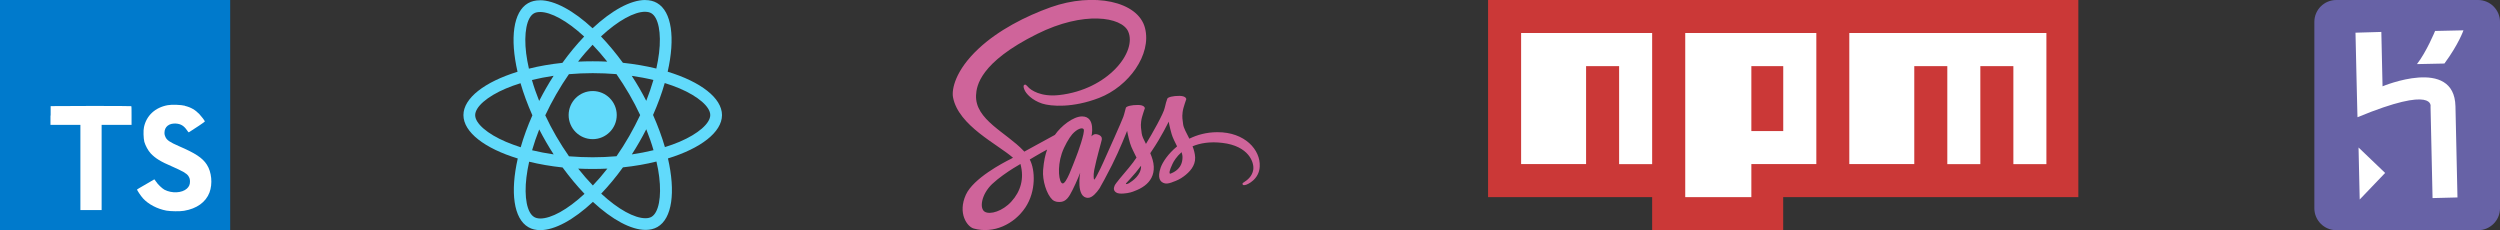 <?xml version="1.0" encoding="utf-8"?>
<!-- Generator: Adobe Illustrator 23.0.6, SVG Export Plug-In . SVG Version: 6.00 Build 0)  -->
<svg version="1.1" id="Layer_1" xmlns="http://www.w3.org/2000/svg" xmlns:xlink="http://www.w3.org/1999/xlink" x="0px" y="0px"
	 viewBox="0 0 434.42 40" style="enable-background:new 0 0 434.42 40;" xml:space="preserve">
<rect x="0" y="0" width="434.42" height="40" fill="#333333" stroke="none"/>
<style type="text/css">
	.st0{fill:#CB3837;}
	.st1{fill:#FFFFFF;}
	.st2{fill:#6762A6;}
	.st3{fill:#007ACC;}
	.st4{fill:#CF649A;}
	.st5{fill:#61DAFB;}
</style>
<g>
	<path class="st0" d="M258.58,0v34.26h28.51V40h22.77v-5.74h51.29V0H258.58z"/>
	<path class="st1" d="M275.61,5.74h-11.29v22.77h11.29V11.49h5.74v17.03h5.74V5.74H275.61z M292.84,5.74v28.51h11.49v-5.74h11.29
		V5.74H292.84z M309.87,22.77h-5.54V11.49h5.54V22.77z M332.64,5.74h-11.29v22.77h11.29V11.49h5.74v17.03h5.74V11.49h5.74v17.03
		h5.74V5.74H332.64z"/>
</g>
<g>
	<path class="st2" d="M430.62,40h-24.64c-2.11,0-3.82-1.71-3.82-3.81V3.81c0-2.11,1.71-3.81,3.81-3.81h24.63
		c2.11,0,3.82,1.71,3.82,3.81v32.37C434.43,38.29,432.71,40,430.62,40L430.62,40z"/>
	<path class="st1" d="M422.7,34.42l-0.35-15.88c0,0,0.95-3.82-12.69,1.83c-0.02,0.07-0.35-14.69-0.35-14.69l4.49-0.13l0.21,9.45
		c0,0,12.48-5.23,12.67,3.48l0.35,15.83L422.7,34.42L422.7,34.42z M424.76,11.04l-4.77,0.1c1.67-2.14,3.15-5.76,3.15-5.76l4.93-0.11
		C428.06,5.28,427.27,7.64,424.76,11.04L424.76,11.04z M410.04,34.67l-0.2-9.04l4.62,4.42L410.04,34.67L410.04,34.67z"/>
</g>
<g>
	<path class="st3" d="M0,20V0h40v40H0"/>
	<path class="st1" d="M8.77,20.07v1.63h5.2v14.8h3.69V21.7h5.2v-1.6c0-0.9,0-1.63-0.04-1.65c0-0.03-3.17-0.04-7.02-0.04l-7,0.03
		v1.64L8.77,20.07L8.77,20.07z M32.14,18.4c1.02,0.24,1.8,0.7,2.5,1.43c0.37,0.4,0.92,1.1,0.96,1.28c0,0.06-1.73,1.23-2.78,1.88
		c-0.04,0.03-0.2-0.14-0.36-0.4c-0.52-0.74-1.05-1.06-1.88-1.12c-1.2-0.08-2,0.55-2,1.6c0,0.32,0.06,0.5,0.18,0.76
		c0.27,0.55,0.77,0.88,2.32,1.56c2.86,1.23,4.1,2.04,4.85,3.2c0.85,1.3,1.04,3.34,0.47,4.87c-0.64,1.67-2.2,2.8-4.43,3.17
		c-0.7,0.12-2.3,0.1-3.05-0.03c-1.6-0.3-3.13-1.1-4.07-2.13c-0.37-0.4-1.08-1.47-1.04-1.54l0.38-0.24l1.5-0.87l1.13-0.66l0.26,0.35
		c0.33,0.52,1.07,1.22,1.5,1.46c1.3,0.67,3.04,0.58,3.9-0.2c0.37-0.34,0.53-0.7,0.53-1.2c0-0.46-0.07-0.67-0.3-1.02
		c-0.32-0.44-0.96-0.8-2.76-1.6c-2.07-0.88-2.95-1.44-3.77-2.3c-0.47-0.52-0.9-1.33-1.1-2c-0.15-0.58-0.2-2-0.06-2.57
		c0.43-2,1.94-3.4,4.1-3.8c0.7-0.14,2.35-0.08,3.04,0.1L32.14,18.4L32.14,18.4z"/>
</g>
<g>
	<path class="st4" d="M211.51,22.97c-1.87,0.01-3.48,0.46-4.84,1.13c-0.5-0.99-1-1.86-1.08-2.5c-0.09-0.75-0.21-1.21-0.09-2.11
		c0.11-0.9,0.64-2.17,0.64-2.27c-0.01-0.09-0.11-0.55-1.19-0.56c-1.07-0.01-2,0.21-2.11,0.49s-0.31,0.93-0.45,1.59
		c-0.19,0.98-2.15,4.45-3.26,6.27c-0.36-0.71-0.68-1.33-0.74-1.83c-0.09-0.75-0.21-1.21-0.09-2.11c0.11-0.9,0.64-2.17,0.64-2.27
		c-0.01-0.09-0.11-0.55-1.19-0.56c-1.07-0.01-2,0.21-2.11,0.49c-0.1,0.28-0.22,0.95-0.45,1.59c-0.22,0.65-2.82,6.44-3.5,7.95
		c-0.34,0.77-0.65,1.39-0.87,1.8c-0.22,0.42-0.01,0.03-0.03,0.07c-0.19,0.35-0.29,0.55-0.29,0.55v0.01
		c-0.15,0.26-0.3,0.51-0.38,0.51c-0.05,0-0.16-0.7,0.02-1.66c0.39-2.01,1.32-5.15,1.31-5.26c0-0.05,0.18-0.6-0.6-0.89
		c-0.76-0.28-1.03,0.19-1.09,0.19c-0.06,0-0.11,0.17-0.11,0.17s0.84-3.53-1.62-3.53c-1.54,0-3.67,1.68-4.72,3.21
		c-0.67,0.36-2.08,1.14-3.59,1.96c-0.57,0.31-1.17,0.65-1.73,0.95l-0.11-0.13c-2.98-3.18-8.5-5.43-8.27-9.7
		c0.08-1.55,0.63-5.65,10.59-10.61c8.16-4.07,14.7-2.95,15.83-0.47c1.62,3.54-3.49,10.13-11.98,11.08
		c-3.23,0.36-4.93-0.89-5.36-1.36c-0.45-0.49-0.51-0.51-0.68-0.42c-0.27,0.15-0.1,0.58,0,0.84c0.25,0.66,1.29,1.82,3.06,2.41
		c1.55,0.51,5.35,0.79,9.93-0.98c5.14-1.99,9.15-7.52,7.97-12.13c-1.2-4.7-9-6.24-16.36-3.63c-4.39,1.56-9.14,4-12.56,7.2
		c-4.07,3.79-4.71,7.11-4.44,8.48c0.95,4.91,7.71,8.11,10.42,10.48c-0.14,0.07-0.26,0.15-0.38,0.21c-1.36,0.67-6.51,3.37-7.81,6.22
		c-1.46,3.23,0.23,5.56,1.36,5.87c3.48,0.97,7.05-0.77,8.97-3.64c1.92-2.87,1.69-6.59,0.8-8.29l-0.03-0.06l1.06-0.63
		c0.69-0.41,1.37-0.78,1.96-1.1c-0.33,0.91-0.57,1.98-0.7,3.54c-0.15,1.83,0.6,4.21,1.59,5.15c0.44,0.41,0.96,0.42,1.28,0.42
		c1.15,0,1.67-0.95,2.24-2.08c0.71-1.39,1.33-2.99,1.33-2.99s-0.78,4.35,1.36,4.35c0.78,0,1.56-1.01,1.92-1.53v0.01
		c0,0,0.02-0.03,0.06-0.1c0.04-0.06,0.09-0.13,0.13-0.2v-0.02c0.31-0.54,1.01-1.78,2.05-3.84c1.34-2.65,2.64-5.96,2.64-5.96
		s0.13,0.81,0.51,2.15c0.23,0.79,0.73,1.66,1.12,2.5c-0.31,0.44-0.5,0.69-0.5,0.69l0.01,0.01c-0.25,0.33-0.53,0.69-0.82,1.04
		c-1.06,1.27-2.33,2.72-2.5,3.14c-0.2,0.49-0.16,0.85,0.23,1.15c0.28,0.21,0.78,0.25,1.31,0.21c0.96-0.06,1.63-0.3,1.96-0.45
		c0.52-0.19,1.12-0.47,1.69-0.89c1.04-0.77,1.68-1.87,1.62-3.32c-0.03-0.8-0.29-1.59-0.61-2.35c0.09-0.14,0.19-0.27,0.28-0.42
		c1.65-2.41,2.92-5.06,2.92-5.06s0.13,0.81,0.51,2.15c0.2,0.68,0.59,1.42,0.95,2.15c-1.54,1.26-2.51,2.72-2.85,3.68
		c-0.61,1.77-0.14,2.57,0.77,2.76c0.41,0.08,0.99-0.1,1.43-0.29c0.54-0.18,1.2-0.48,1.8-0.93c1.04-0.77,2.04-1.84,1.99-3.29
		c-0.03-0.67-0.21-1.32-0.45-1.95c1.31-0.54,3.01-0.85,5.17-0.59c4.64,0.54,5.56,3.44,5.38,4.65c-0.18,1.21-1.15,1.88-1.47,2.08
		c-0.32,0.2-0.43,0.27-0.4,0.42c0.04,0.22,0.19,0.21,0.47,0.17c0.39-0.06,2.44-0.99,2.52-3.22
		C219.06,26.07,216.34,22.94,211.51,22.97L211.51,22.97z M175.74,35.03c-1.53,1.68-3.69,2.31-4.61,1.77
		c-0.99-0.57-0.6-3.04,1.28-4.83c1.15-1.08,2.64-2.08,3.62-2.7c0.22-0.14,0.55-0.33,0.95-0.57c0.06-0.04,0.1-0.06,0.1-0.06
		c0.07-0.04,0.16-0.09,0.24-0.15C178.02,31.04,177.35,33.27,175.74,35.03L175.74,35.03z M186.94,27.41
		c-0.53,1.3-1.66,4.65-2.33,4.46c-0.58-0.16-0.94-2.69-0.11-5.19c0.42-1.26,1.3-2.76,1.82-3.35c0.84-0.94,1.76-1.25,1.99-0.87
		C188.58,22.97,187.28,26.6,186.94,27.41z M196.19,31.83c-0.23,0.11-0.44,0.2-0.53,0.14c-0.07-0.04,0.09-0.2,0.09-0.2
		s1.16-1.24,1.62-1.81c0.26-0.33,0.57-0.72,0.91-1.16v0.13C198.27,30.42,196.84,31.42,196.19,31.83L196.19,31.83z M203.32,30.2
		c-0.17-0.13-0.15-0.51,0.42-1.72c0.22-0.48,0.72-1.28,1.58-2.04c0.1,0.31,0.17,0.61,0.16,0.9
		C205.47,29.21,204.13,29.91,203.32,30.2z"/>
</g>
<g>
	<path class="st5" d="M125.46,20c0-2.98-3.73-5.8-9.44-7.54c1.32-5.82,0.73-10.46-1.85-11.94c-0.6-0.35-1.29-0.51-2.05-0.51v2.04
		c0.42,0,0.76,0.08,1.04,0.24c1.25,0.71,1.79,3.43,1.36,6.93c-0.1,0.86-0.27,1.77-0.47,2.69c-1.79-0.44-3.75-0.78-5.81-1
		c-1.24-1.69-2.52-3.23-3.81-4.58c2.98-2.77,5.79-4.29,7.69-4.29V0l0,0c-2.52,0-5.81,1.79-9.15,4.91c-3.33-3.09-6.63-4.87-9.15-4.87
		v2.04c1.9,0,4.71,1.51,7.69,4.27c-1.28,1.35-2.56,2.87-3.78,4.57c-2.07,0.22-4.03,0.56-5.82,1.01c-0.21-0.92-0.37-1.8-0.48-2.66
		c-0.43-3.5,0.1-6.22,1.34-6.94c0.27-0.16,0.63-0.24,1.05-0.24V0.05l0,0c-0.77,0-1.46,0.16-2.07,0.51
		c-2.57,1.48-3.15,6.11-1.82,11.91c-5.69,1.76-9.4,4.57-9.4,7.53c0,2.98,3.73,5.8,9.44,7.54c-1.32,5.82-0.73,10.46,1.85,11.94
		c0.6,0.35,1.29,0.51,2.06,0.51c2.52,0,5.81-1.79,9.15-4.91c3.33,3.09,6.63,4.87,9.15,4.87c0.77,0,1.46-0.16,2.07-0.51
		c2.57-1.48,3.15-6.11,1.82-11.91C121.75,25.79,125.46,22.97,125.46,20z M113.54,13.9c-0.34,1.18-0.76,2.4-1.24,3.62
		c-0.38-0.73-0.77-1.46-1.2-2.2c-0.42-0.73-0.87-1.45-1.32-2.14C111.08,13.37,112.34,13.6,113.54,13.9z M109.34,23.65
		c-0.71,1.24-1.45,2.41-2.21,3.5c-1.36,0.12-2.75,0.18-4.14,0.18c-1.38,0-2.76-0.06-4.12-0.17c-0.76-1.09-1.5-2.25-2.22-3.48
		c-0.7-1.2-1.33-2.42-1.9-3.64c0.57-1.23,1.21-2.45,1.9-3.65c0.71-1.24,1.45-2.41,2.21-3.5c1.36-0.12,2.75-0.18,4.14-0.18
		c1.38,0,2.76,0.06,4.12,0.17c0.76,1.09,1.5,2.25,2.22,3.48c0.7,1.2,1.33,2.42,1.9,3.64C110.66,21.22,110.03,22.45,109.34,23.65z
		 M112.3,22.46c0.49,1.23,0.92,2.45,1.26,3.64c-1.2,0.29-2.46,0.54-3.77,0.73c0.45-0.7,0.9-1.43,1.32-2.17
		C111.53,23.93,111.93,23.19,112.3,22.46z M103.02,32.23c-0.85-0.88-1.7-1.86-2.55-2.93c0.82,0.04,1.67,0.06,2.52,0.06
		c0.86,0,1.71-0.02,2.55-0.06C104.71,30.37,103.86,31.35,103.02,32.23z M96.21,26.83c-1.3-0.19-2.55-0.43-3.75-0.72
		c0.34-1.18,0.76-2.4,1.24-3.62c0.38,0.73,0.77,1.46,1.2,2.2S95.76,26.14,96.21,26.83z M102.97,7.78c0.85,0.88,1.7,1.86,2.55,2.93
		c-0.82-0.04-1.67-0.06-2.52-0.06c-0.86,0-1.71,0.02-2.55,0.06C101.28,9.64,102.13,8.66,102.97,7.78z M96.2,13.17
		c-0.45,0.7-0.9,1.43-1.32,2.17c-0.42,0.73-0.81,1.46-1.19,2.2c-0.49-1.23-0.92-2.45-1.26-3.64C93.62,13.61,94.89,13.37,96.2,13.17z
		 M87.91,24.64c-3.24-1.38-5.34-3.2-5.34-4.63c0-1.44,2.1-3.26,5.34-4.63c0.79-0.34,1.65-0.64,2.54-0.92
		c0.52,1.79,1.21,3.66,2.06,5.58c-0.84,1.9-1.52,3.76-2.03,5.55C89.57,25.29,88.71,24.98,87.91,24.64z M92.84,37.72
		c-1.25-0.71-1.79-3.43-1.36-6.93c0.1-0.86,0.27-1.77,0.47-2.69c1.79,0.44,3.75,0.78,5.81,1c1.24,1.69,2.52,3.23,3.81,4.58
		c-2.98,2.77-5.79,4.29-7.69,4.29C93.46,37.96,93.11,37.88,92.84,37.72z M114.55,30.74c0.43,3.5-0.1,6.22-1.34,6.94
		c-0.27,0.16-0.63,0.24-1.05,0.24c-1.9,0-4.71-1.51-7.69-4.27c1.28-1.35,2.56-2.87,3.78-4.57c2.07-0.22,4.03-0.56,5.82-1.01
		C114.29,29,114.45,29.89,114.55,30.74z M118.08,24.64c-0.79,0.34-1.65,0.64-2.54,0.92c-0.52-1.79-1.21-3.66-2.06-5.58
		c0.84-1.9,1.52-3.76,2.03-5.55c0.91,0.28,1.77,0.6,2.57,0.93c3.24,1.38,5.34,3.2,5.34,4.63C123.42,21.44,121.32,23.26,118.08,24.64
		z"/>
	<path class="st5" d="M93.83,0.04L93.83,0.04L93.83,0.04z"/>
	<circle class="st5" cx="102.99" cy="20" r="4.18"/>
	<path class="st5" d="M112.11,0.01L112.11,0.01L112.11,0.01z"/>
</g>
</svg>
